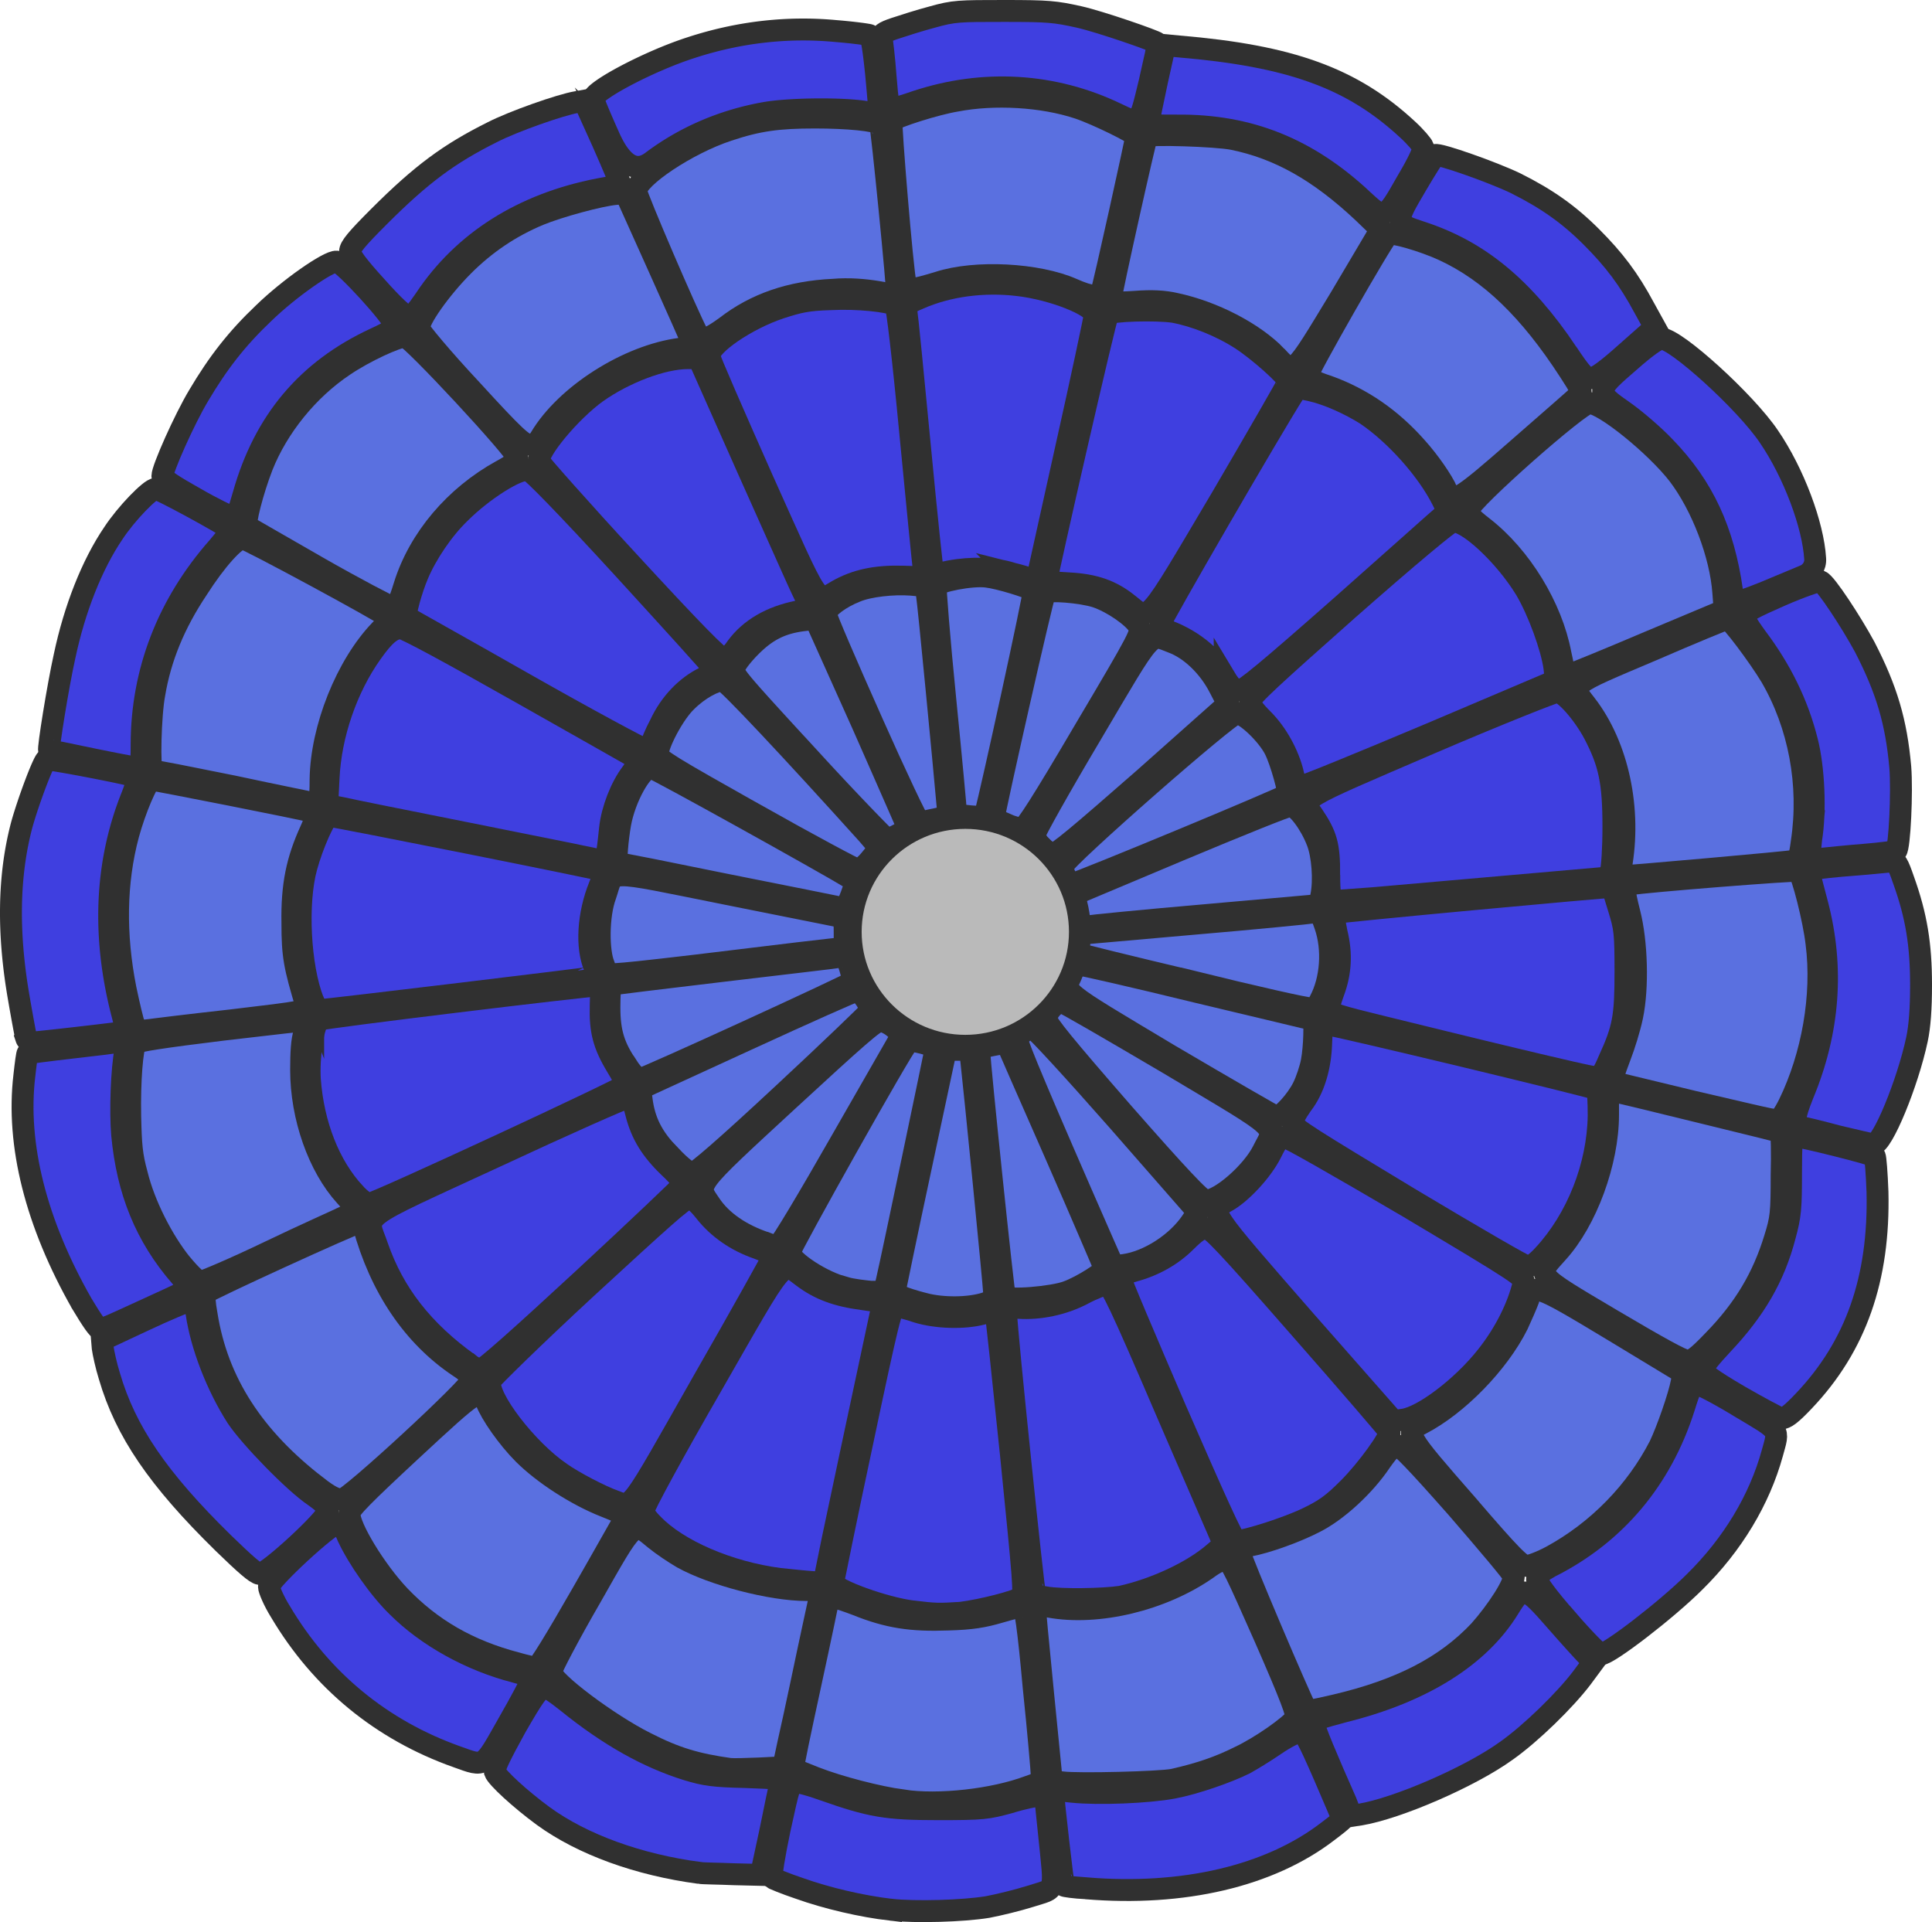 <svg xmlns="http://www.w3.org/2000/svg" id="Layer_2" width="700" height="696.418" data-name="Layer 2" version="1.1"><defs id="defs4"><style id="style2">.cls-2,.cls-3{isolation:isolate;opacity:.997;stroke:#303030;stroke-linecap:round;stroke-miterlimit:15.118;stroke-width:5px}.cls-2{fill:#5a70e0}.cls-3{fill:#3f3fe0}</style></defs><g id="g1" style="fill:#3f3fe0;fill-opacity:1"><path id="path1526" d="M172.967 302.655c-24.284-4.857-46.382-9.228-49.296-9.956l-5.1-.972.486-9.956c.729-15.541 6.557-32.54 15.542-45.167 4.613-6.556 7.527-8.985 10.684-8.985 1.457 0 18.456 9.228 44.196 23.798 23.07 13.113 42.253 23.798 42.253 24.04.243.243-1.214 2.186-2.914 4.615-3.885 5.099-7.042 13.355-7.77 19.912-1.215 11.656-1.458 11.899-2.915 11.899-.243-.244-20.883-4.372-45.167-9.228z" class="cls-3" style="fill:#3f3fe0;fill-opacity:1;stroke:#303030;stroke-width:7.938;stroke-dasharray:none;stroke-opacity:1"/><path id="path1528" d="M189.722 247.532c-23.07-13.113-42.253-23.798-42.496-24.041-.728-.728 1.943-10.199 4.128-15.299 3.157-7.527 9.228-16.512 15.299-22.34 8.256-8.257 20.884-16.27 24.769-15.542 1.214.243 13.356 12.628 34.725 35.94 17.97 19.669 32.783 35.939 32.783 36.425s-1.7 1.7-3.886 2.914c-6.313 3.156-12.142 8.985-15.784 16.755-1.943 3.643-3.4 7.285-3.4 8.014s-.971 1.214-1.942 1.214c-1.215-.243-21.127-10.928-44.196-24.04z" class="cls-3" style="fill:#3f3fe0;fill-opacity:1;stroke:#303030;stroke-width:7.938;stroke-dasharray:none;stroke-opacity:1"/><path id="path1530" d="M227.847 203.579c-17.727-19.184-32.297-35.697-32.54-36.426-.728-3.642 11.414-18.212 20.884-25.011 9.956-7.043 23.798-12.385 33.026-12.385h3.885l17.484 39.34c9.713 21.611 18.698 42.01 20.398 45.41l2.914 6.07-4.857.972c-9.713 1.942-17.24 6.313-22.097 12.87-1.943 2.914-3.643 4.128-4.857 4.128-1.457 0-11.17-9.956-34.24-34.968z" class="cls-3" style="fill:#3f3fe0;fill-opacity:1;stroke:#303030;stroke-width:7.938;stroke-dasharray:none;stroke-opacity:1"/><path id="path1532" d="M276.17 173.467C265.73 149.912 256.988 130 256.988 129.03c0-4.129 13.356-13.356 25.74-17.484 6.8-2.186 9.714-2.914 18.456-3.157 9.47-.486 20.884.728 23.312 2.185.486.486 2.671 18.456 5.342 46.624 2.429 25.255 4.614 47.353 4.857 49.053l.486 2.914-8.257-.243c-9.47-.242-16.755 1.214-23.555 5.1-7.77 4.37-5.585 7.527-27.197-40.554z" class="cls-3" style="fill:#3f3fe0;fill-opacity:1;stroke:#303030;stroke-width:7.938;stroke-dasharray:none;stroke-opacity:1"/><path id="path1534" d="M366.505 207.707c-6.07-1.943-14.57-2.186-22.34-.729-3.157.729-5.829.972-6.071.729-.243-.243-2.429-21.127-4.857-46.624s-4.614-47.353-4.857-48.567c-.243-1.943 0-2.429 4.614-4.371 10.442-4.614 23.312-6.314 35.697-4.857 12.87 1.457 27.925 7.528 27.925 10.928 0 .728-4.613 22.583-10.441 48.566l-10.442 47.11h-2.186c-.728-.485-4.128-1.457-7.042-2.185z" class="cls-3" style="fill:#3f3fe0;fill-opacity:1;stroke:#303030;stroke-width:7.938;stroke-dasharray:none;stroke-opacity:1"/><path id="path1536" d="M408.758 218.877c-6.07-4.856-12.141-7.042-21.612-7.528-4.37-.242-8.013-.485-8.013-.728 0-1.943 21.612-96.405 22.34-96.89 1.215-1.215 17.242-1.7 23.798-.73 7.77 1.458 16.999 5.1 24.526 9.957 6.314 4.128 16.999 13.599 16.999 15.299 0 .485-10.928 19.426-24.284 42.253-27.926 47.11-25.74 44.681-33.754 38.367z" class="cls-3" style="fill:#3f3fe0;fill-opacity:1;stroke:#303030;stroke-width:7.938;stroke-dasharray:none;stroke-opacity:1"/><path id="path1538" d="M443.726 245.346c-4.613-8.013-12.627-14.084-21.855-17.241-.728-.243-1.457-1.214-1.457-2.186 0-1.214 40.068-70.421 48.567-83.777 1.214-1.7 1.457-1.7 5.828-.729 6.557 1.457 14.327 5.1 20.155 8.742 10.442 7.042 22.098 19.913 27.683 31.083l1.943 3.885-1.943 1.943c-1.214.971-17.726 15.784-36.668 32.54-26.711 23.554-35.21 30.596-36.91 30.596-2.186-.485-3.157-1.214-5.342-4.856z" class="cls-3" style="fill:#3f3fe0;fill-opacity:1;stroke:#303030;stroke-width:7.938;stroke-dasharray:none;stroke-opacity:1"/><path id="path1540" d="M468.495 280.314c-1.7-7.042-5.828-14.57-10.927-19.67-3.157-3.156-4.614-5.099-4.614-6.556 0-1.7 7.77-8.742 35.697-33.51 22.34-19.67 36.425-31.327 37.639-31.57 5.1-.728 18.94 12.142 26.469 24.527 4.613 7.77 9.47 21.126 10.442 28.411l.485 4.614-45.167 19.184c-24.769 10.442-46.138 19.184-47.11 19.184-1.7 0-2.185-.486-2.914-4.614z" class="cls-3" style="fill:#3f3fe0;fill-opacity:1;stroke:#303030;stroke-width:7.938;stroke-dasharray:none;stroke-opacity:1"/><path id="path1542" d="M481.608 316.982c0-10.928-.97-14.327-6.07-21.855-4.129-6.071-6.071-4.857 42.496-25.74 24.283-10.442 45.167-18.699 46.138-18.699 2.671 0 9.47 7.771 13.356 15.056 5.585 10.685 7.042 17.484 7.042 33.754 0 8.256-.486 15.056-.971 16.27l-.972 2.185-49.78 4.371c-27.198 2.429-50.024 4.371-50.51 4.371-.243.486-.729-3.642-.729-9.713z" class="cls-3" style="fill:#3f3fe0;fill-opacity:1;stroke:#303030;stroke-width:7.938;stroke-dasharray:none;stroke-opacity:1"/><path id="path1544" d="M549.116 383.761c-15.298-3.642-36.91-8.985-47.838-11.656-16.027-3.885-19.912-5.099-19.912-6.313 0-.729.728-3.4 1.7-6.071 2.67-7.042 3.156-14.084 1.214-21.855-.729-3.643-1.215-6.8-.972-7.042.486-.486 100.29-9.714 100.776-9.471 0 0 1.215 3.642 2.429 7.77 2.185 7.043 2.428 8.743 2.428 22.827 0 16.513-.728 20.641-6.07 32.297-1.943 4.614-3.157 6.314-4.372 6.07-.728.244-14.084-2.913-29.383-6.556z" class="cls-3" style="fill:#3f3fe0;fill-opacity:1;stroke:#303030;stroke-width:7.938;stroke-dasharray:none;stroke-opacity:1"/><path id="path1546" d="M510.02 433.785c-34.968-21.126-41.282-25.012-41.525-26.712-.243-1.457.972-3.642 3.157-6.799 4.371-5.585 6.8-13.599 7.042-22.583.243-6.071.486-6.557 1.943-6.557 2.428 0 97.376 22.826 98.105 23.555.243.243.486 4.614.486 9.47-.243 18.213-7.771 37.397-19.913 50.51-2.671 2.914-4.37 4.128-6.07 4.128-1.215-.243-17.242-9.47-43.225-25.012z" class="cls-3" style="fill:#3f3fe0;fill-opacity:1;stroke:#303030;stroke-width:7.938;stroke-dasharray:none;stroke-opacity:1"/><path id="path1548" d="M472.866 478.467c-34.968-40.068-34.725-39.582-28.897-42.982 5.585-2.914 13.356-11.413 16.513-17.727 2.428-4.857 3.157-5.828 4.856-5.828 1.215 0 19.427 10.442 44.682 25.255 41.524 24.769 42.496 25.497 42.01 27.683-1.943 8.499-6.8 18.212-13.356 26.469-8.985 11.413-23.555 22.34-30.597 23.069l-3.157.486z" class="cls-3" style="fill:#3f3fe0;fill-opacity:1;stroke:#303030;stroke-width:7.938;stroke-dasharray:none;stroke-opacity:1"/><path id="path1550" d="M426 510.763c-11.17-25.983-20.398-47.595-20.156-48.08.243-.486 2.429-1.458 4.857-2.186 7.285-1.943 13.842-5.585 18.941-10.685 3.642-3.642 5.585-4.857 7.285-4.857 1.943 0 7.042 5.343 34.24 36.425 17.727 20.156 32.054 36.911 32.297 37.397.485 1.7-8.014 13.599-14.813 20.398-5.828 5.828-8.5 7.77-15.056 10.928-7.042 3.4-22.098 8.256-25.74 8.256-.972-.243-7.771-15.299-21.855-47.596z" class="cls-3" style="fill:#3f3fe0;fill-opacity:1;stroke:#303030;stroke-width:7.938;stroke-dasharray:none;stroke-opacity:1"/><path id="path1552" d="M378.89 578.757c-1.7-.243-3.4-.971-3.886-1.214-.485-.486-10.442-95.92-10.442-101.505v-2.67l4.614.485c7.285.485 16.027-1.214 23.312-5.1 3.643-1.942 7.528-3.4 8.5-3.4 1.456 0 4.613 6.314 22.097 47.11l20.398 47.11-3.4 2.914c-8.013 7.042-21.855 13.356-33.996 16.027-6.557.972-21.37 1.214-27.198.243z" class="cls-3" style="fill:#3f3fe0;fill-opacity:1;stroke:#303030;stroke-width:7.938;stroke-dasharray:none;stroke-opacity:1"/><path id="path1554" d="M330.809 583.857c-10.2-1.215-28.898-8.014-28.898-10.442 0-.486 4.614-23.312 10.442-50.51 9.47-44.924 10.685-49.538 12.142-49.538.971 0 4.37.728 7.77 1.943 7.043 2.185 16.999 2.428 23.556.728 2.428-.728 4.856-.971 4.856-.728.243.242 2.671 23.312 5.585 51.48 4.614 45.896 5.1 50.996 3.886 51.967-2.186 1.457-14.327 4.614-22.098 5.585-8.013.486-8.985.486-17.241-.486z" class="cls-3" style="fill:#3f3fe0;fill-opacity:1;stroke:#303030;stroke-width:7.938;stroke-dasharray:none;stroke-opacity:1"/><path id="path1556" d="M285.884 572.443c-18.455-1.7-37.396-9.227-47.595-18.455-3.643-3.4-5.1-5.342-5.1-6.8 0-1.214 10.928-21.369 24.526-44.924 27.684-48.324 25.255-45.41 33.269-39.582 5.828 4.372 12.142 6.8 21.612 8.014 7.042.971 7.528 1.214 7.042 2.671-.728 3.157-21.126 99.076-21.126 99.562-.243.728-2.186.486-12.628-.486z" class="cls-3" style="fill:#3f3fe0;fill-opacity:1;stroke:#303030;stroke-width:7.938;stroke-dasharray:none;stroke-opacity:1"/><path id="path1558" d="M222.505 543.789c-4.857-1.7-15.056-7.042-19.427-10.199-12.142-8.256-26.712-27.197-25.498-33.268.243-.729 15.785-16.027 34.968-33.754 27.198-25.012 35.211-32.297 36.911-32.297s3.157 1.214 6.071 4.857c4.614 5.828 11.17 10.441 18.941 13.113 3.157 1.214 5.828 2.428 5.828 2.67 0 .243-11.413 20.884-25.498 45.41-27.683 48.81-25.497 45.896-32.296 43.468z" class="cls-3" style="fill:#3f3fe0;fill-opacity:1;stroke:#303030;stroke-width:7.938;stroke-dasharray:none;stroke-opacity:1"/><path id="path1560" d="M170.052 494.25c-16.998-12.141-27.44-25.74-33.268-42.495-4.128-12.385-8.985-8.742 42.982-32.783 25.012-11.656 46.381-21.126 47.353-21.126 1.7 0 2.185.728 3.4 5.585 1.942 7.528 5.342 13.113 11.898 19.427 3.157 2.914 5.342 5.585 5.1 6.313-.243.486-16.27 15.784-35.94 33.997-22.583 20.884-36.182 33.025-37.396 33.025-.729 0-2.671-.728-4.128-1.942z" class="cls-3" style="fill:#3f3fe0;fill-opacity:1;stroke:#303030;stroke-width:7.938;stroke-dasharray:none;stroke-opacity:1"/><path id="path1562" d="M128.528 432.328c-9.228-9.956-15.056-24.769-16.27-41.282-.486-8.256 1.214-19.912 3.4-21.612.971-.728 97.133-12.384 101.019-12.384.971 0 1.214 1.214.971 7.285-.243 8.985.971 14.084 5.828 22.098 1.943 3.156 3.4 6.07 3.4 6.556 0 .972-91.063 43.224-93.248 43.224-.729 0-3.157-1.7-5.1-3.885z" class="cls-3" style="fill:#3f3fe0;fill-opacity:1;stroke:#303030;stroke-width:7.938;stroke-dasharray:none;stroke-opacity:1"/><path id="path1564" d="M113.472 362.635c-4.856-12.385-6.07-35.454-2.428-48.567 2.185-8.013 6.8-18.455 8.256-18.455 1.7 0 99.32 19.426 99.562 19.912.243.243-.486 2.671-1.7 5.585-4.128 10.2-4.856 22.098-1.7 29.383.729 1.7.972 3.157.972 3.4-.243.242-98.834 12.142-101.02 12.142-.242-.243-1.214-1.7-1.942-3.4z" class="cls-3" style="fill:#3f3fe0;fill-opacity:1;stroke:#303030;stroke-width:7.938;stroke-dasharray:none;stroke-opacity:1"/></g><g id="g4" style="fill:#3f3fe0;fill-opacity:1"><path id="path1566" d="M9.54 376.233c-.244-.728-1.458-7.285-2.672-14.327-4.128-23.555-3.885-44.438.971-62.894 2.186-8.013 7.771-23.069 8.985-23.798.729-.485 32.054 5.586 32.783 6.314.485.243-.486 3.643-1.943 7.285-9.47 23.798-10.685 50.267-3.4 78.436a78 78 0 0 1 1.457 6.556c-.485.243-32.054 3.885-33.754 3.885-1.214 0-2.185-.728-2.428-1.457z" class="cls-3" style="stroke:#303030;stroke-width:7.938;stroke-dasharray:none;stroke-opacity:1;fill:#3f3fe0;fill-opacity:1"/><path id="path1568" d="M33.094 274.972c-8.256-1.7-15.056-3.157-15.298-3.157-.486-.243 3.156-23.07 5.585-33.997 3.642-17.241 9.956-33.268 17.727-44.681 4.613-7.043 13.355-16.027 15.298-16.027 1.457 0 25.012 12.87 26.955 14.57.485.485-1.457 3.157-4.371 6.556-18.213 20.641-27.683 45.167-27.683 71.636 0 7.528-.243 8.257-1.457 8.257-.972 0-8.5-1.457-16.756-3.157z" class="cls-3" style="stroke:#303030;stroke-width:7.938;stroke-dasharray:none;stroke-opacity:1;fill:#3f3fe0;fill-opacity:1"/><path id="path1570" d="M70.733 180.51c-7.77-4.372-11.898-7.043-11.898-8.014 0-2.671 8.013-20.641 13.113-29.14 7.042-11.9 13.841-20.641 23.554-29.869 9.228-8.985 23.555-18.94 26.47-18.698 2.428.243 20.883 20.398 20.883 22.826 0 1.457-1.214 2.429-7.042 5.1-24.526 11.413-40.068 29.868-47.595 56.58-1.943 6.8-2.429 8.013-4.129 8.013-.97-.242-7.042-3.156-13.355-6.799z" class="cls-3" style="stroke:#303030;stroke-width:7.938;stroke-dasharray:none;stroke-opacity:1;fill:#3f3fe0;fill-opacity:1"/><path id="path1572" d="M136.298 103.774c-7.042-7.771-9.47-11.17-9.47-12.628 0-1.7 2.428-4.614 10.442-12.627 15.541-15.542 25.498-22.826 41.039-30.597 7.528-3.885 24.769-9.956 30.597-10.928l2.671-.485 6.8 15.055c3.642 8.257 6.556 15.056 6.313 15.299s-3.642.971-7.77 1.7c-27.44 5.342-49.053 18.94-62.895 39.825-3.156 4.614-4.613 6.313-6.07 6.313-1.7-.485-5.1-3.642-11.657-10.927z" class="cls-3" style="stroke:#303030;stroke-width:7.938;stroke-dasharray:none;stroke-opacity:1;fill:#3f3fe0;fill-opacity:1"/><path id="path1574" d="M220.805 49.865c-3.157-7.042-5.828-13.356-5.828-14.085 0-2.914 20.155-13.598 35.21-18.455 17-5.585 34.726-7.77 52.696-6.07 6.07.485 11.413 1.213 12.141 1.456.729.243 1.457 4.857 2.429 14.327a947 947 0 0 1 1.214 14.085c-.243.242-2.914-.243-6.07-.729-8.986-1.214-26.713-.971-35.212.486-15.298 2.671-29.383 8.742-41.282 17.727q-8.499 6.314-15.298-8.742z" class="cls-3" style="stroke:#303030;stroke-width:7.938;stroke-dasharray:none;stroke-opacity:1;fill:#3f3fe0;fill-opacity:1"/><path id="path1576" d="M404.387 41.123c-22.826-10.928-48.08-12.385-72.364-4.371-4.129 1.457-8.257 2.67-8.985 2.67-.972 0-1.457-2.428-2.186-11.898-.485-6.557-1.214-12.627-1.457-13.599-.243-1.457.486-2.185 4.857-3.642 2.914-.972 8.985-2.914 13.599-4.128 7.77-2.186 9.713-2.186 25.983-2.186 16.027 0 18.455.243 27.197 2.186 7.528 1.7 27.198 8.499 28.412 9.47.243.243-1.214 6.557-2.914 14.084-3.885 16.027-3.4 15.542-12.142 11.414z" class="cls-3" style="stroke:#303030;stroke-width:7.938;stroke-dasharray:none;stroke-opacity:1;fill:#3f3fe0;fill-opacity:1"/><path id="path1578" d="M493.993 72.691c-20.155-18.94-41.525-27.44-67.508-27.197-9.47 0-10.199 0-10.199-1.457 0-.972 1.457-7.528 2.914-14.57l2.914-13.113 5.1.485c40.31 3.4 62.651 11.414 82.806 30.112 2.914 2.671 5.343 5.585 5.585 6.313.243 1.215-1.457 5.1-6.07 12.87-7.528 13.356-8.014 13.6-15.542 6.557z" class="cls-3" style="stroke:#303030;stroke-width:7.938;stroke-dasharray:none;stroke-opacity:1;fill:#3f3fe0;fill-opacity:1"/><path id="path1580" d="M567.814 127.814c-16.026-23.797-32.054-36.91-52.937-43.71-9.714-3.156-9.714-3.4-1.7-16.998 3.4-5.828 6.556-10.685 6.8-10.928 1.213-.728 21.126 6.314 29.14 10.2 11.17 5.585 19.183 11.17 27.44 19.426 8.256 8.256 13.598 15.299 19.183 25.74l3.886 7.043-10.442 9.227c-7.285 6.557-11.17 9.228-12.628 9.228-1.942.243-3.4-1.214-8.742-9.228z" class="cls-3" style="stroke:#303030;stroke-width:7.938;stroke-dasharray:none;stroke-opacity:1;fill:#3f3fe0;fill-opacity:1"/><path id="path1582" d="M627.552 214.02c-3.157-21.855-10.442-37.639-24.284-51.966-3.885-4.128-10.684-9.956-14.813-12.87-10.442-7.285-10.442-7.528 1.943-18.213 6.314-5.585 10.199-8.256 11.656-8.256 5.1 0 30.354 22.826 38.853 35.454 8.985 13.113 16.027 32.054 16.756 44.196v0c.243 2.67-1.457 5.342-4.128 6.313l-8.742 3.643c-7.286 3.156-13.842 5.585-14.813 5.585-1.457.243-1.943-.729-2.429-3.885z" class="cls-3" style="stroke:#303030;stroke-width:7.938;stroke-dasharray:none;stroke-opacity:1;fill:#3f3fe0;fill-opacity:1"/><path id="path1584" d="M656.206 304.112c1.7-10.2.971-25.983-1.457-35.454-3.4-13.599-9.47-25.983-18.455-37.882-2.671-3.642-4.614-6.8-4.371-7.77.243-1.215 3.4-2.915 13.356-7.286 7.285-3.157 13.598-5.342 14.327-5.1 1.942.73 11.17 14.814 16.027 23.798 8.013 15.542 11.413 27.198 12.87 43.468.728 8.985-.243 29.14-1.457 30.354-.243.243-5.585.972-11.656 1.457s-13.113 1.214-15.541 1.457l-4.371.486.728-7.528z" class="cls-3" style="stroke:#303030;stroke-width:7.938;stroke-dasharray:none;stroke-opacity:1;fill:#3f3fe0;fill-opacity:1"/><path id="path1586" d="M665.92 411.687c-6.314-1.7-12.385-3.157-13.6-3.4-2.67-.728-2.428-3.4.972-11.898 9.47-22.827 11.17-45.896 5.1-68.965-3.4-12.87-3.4-12.142-.972-12.628 1.214-.242 7.528-.971 14.085-1.457 6.556-.485 12.87-1.214 13.841-1.214 1.7-.243 2.186.486 4.371 6.8 4.614 12.87 6.314 23.312 6.314 37.882 0 8.741-.486 15.055-1.457 19.669-3.4 16.027-12.627 38.368-15.784 38.125-.729 0-6.557-1.457-12.87-2.914z" class="cls-3" style="stroke:#303030;stroke-width:7.938;stroke-dasharray:none;stroke-opacity:1;fill:#3f3fe0;fill-opacity:1"/><path id="path1588" d="M629.98 505.664c-9.956-5.828-13.113-8.256-13.113-9.47 0-.972 3.157-4.857 7.285-9.228 11.656-12.385 18.698-24.284 22.583-39.34 1.943-7.042 2.186-9.956 2.186-22.097 0-11.9.243-13.842 1.457-13.842 2.185 0 28.412 6.557 28.897 7.285.243.243.729 6.07.972 12.87.728 31.326-7.771 55.852-26.712 75.764-4.614 4.857-6.557 6.314-8.257 6.314-1.214-.485-7.77-3.885-15.298-8.256z" class="cls-3" style="stroke:#303030;stroke-width:7.938;stroke-dasharray:none;stroke-opacity:1;fill:#3f3fe0;fill-opacity:1"/><path id="path1590" d="M567.814 586.77c-7.285-8.256-10.927-13.355-10.927-14.57 0-1.456.971-2.428 4.857-4.613 23.555-11.9 40.067-31.569 48.324-57.31 2.428-7.77 2.914-8.741 4.856-8.741.972 0 8.014 3.642 15.542 8.256 15.055 8.985 14.084 7.771 11.656 16.756-4.614 16.755-14.328 33.025-28.17 46.624-9.955 9.956-31.082 26.226-33.996 26.226-.728-.243-6.314-5.828-12.142-12.628z" class="cls-3" style="stroke:#303030;stroke-width:7.938;stroke-dasharray:none;stroke-opacity:1;fill:#3f3fe0;fill-opacity:1"/><path id="path1592" d="M487.68 652.821c-6.8-15.298-11.657-26.954-11.657-28.411 0-1.215 1.943-1.943 11.17-4.371 28.17-7.043 48.81-19.913 59.495-37.397 5.1-8.256 5.828-8.256 17.241 4.857 5.1 5.828 10.2 11.413 11.413 12.627l1.943 2.186-4.128 5.585c-6.071 8.013-18.456 20.155-27.44 26.469-13.114 9.47-39.582 20.884-52.938 23.069l-3.157.486-1.943-5.1z" class="cls-3" style="stroke:#303030;stroke-width:7.938;stroke-dasharray:none;stroke-opacity:1;fill:#3f3fe0;fill-opacity:1"/><path id="path1594" d="M393.46 684.147c-4.129-.243-7.771-.728-8.014-.972-.243-.242-3.885-31.568-3.885-34.239 0-.243 3.157-.243 7.042.243 9.228.971 27.44.243 36.425-1.457 7.77-1.457 19.67-5.585 25.983-8.742 2.186-1.214 7.042-4.128 10.928-6.8 3.885-2.67 7.77-4.613 8.985-4.613 1.7 0 2.67 1.7 8.742 15.541 3.642 8.5 6.8 15.784 6.8 16.027s-2.43 2.186-5.343 4.371c-21.127 16.27-52.452 23.555-87.663 20.641z" class="cls-3" style="stroke:#303030;stroke-width:7.938;stroke-dasharray:none;stroke-opacity:1;fill:#3f3fe0;fill-opacity:1"/><path id="path1596" d="M322.795 691.918c-10.442-1.215-23.07-4.129-33.268-7.771-5.1-1.7-9.714-3.643-9.957-3.885-.242-.486.972-8.257 2.914-17.484 3.4-15.542 3.643-16.756 5.586-16.999.971-.243 5.585.972 10.199 2.671 17.24 6.071 22.826 7.042 41.767 7.042 16.27 0 17.727-.242 25.74-2.428 4.614-1.457 9.471-2.428 10.685-2.428h2.186l1.457 14.084c2.185 21.855 2.914 19.184-6.8 22.34-4.613 1.458-11.655 3.158-15.54 3.886-8.986 1.457-25.984 1.943-34.969.971z" class="cls-3" style="stroke:#303030;stroke-width:7.938;stroke-dasharray:none;stroke-opacity:1;fill:#3f3fe0;fill-opacity:1"/><path id="path1598" d="M253.345 678.562c-21.856-2.914-42.254-10.2-56.58-20.641-8.257-6.071-16.756-13.842-17.485-16.027-.243-1.457 1.943-5.828 7.528-16.027 6.557-11.413 8.5-14.084 10.199-14.327 1.457-.243 3.885 1.457 8.5 5.099 15.298 12.385 29.382 20.155 43.466 24.526 6.314 1.943 9.714 2.429 20.884 2.671 12.87.486 13.113.486 12.87 2.186-.243.971-1.942 8.985-3.642 17.484l-3.4 15.784-9.956-.243c-5.342-.243-10.928-.243-12.385-.485z" class="cls-3" style="stroke:#303030;stroke-width:7.938;stroke-dasharray:none;stroke-opacity:1;fill:#3f3fe0;fill-opacity:1"/><path id="path1600" d="M165.681 636.552c-27.44-9.714-49.295-27.684-64.108-52.695-2.428-3.886-4.128-8.014-4.128-8.985 0-2.429 22.098-22.827 24.77-22.827 1.213 0 2.428 1.214 3.884 4.857 3.643 7.77 11.414 18.94 17.97 25.255 10.685 10.684 26.47 19.426 42.496 23.555 4.614 1.214 6.314 1.942 6.071 2.914-.243.728-3.885 7.77-8.499 15.784-9.228 16.27-8.256 15.784-18.455 12.142z" class="cls-3" style="stroke:#303030;stroke-width:7.938;stroke-dasharray:none;stroke-opacity:1;fill:#3f3fe0;fill-opacity:1"/><path id="path1602" d="M80.932 559.088c-23.797-23.313-35.453-40.554-41.281-60.466-1.215-3.885-2.186-8.5-2.429-10.2l-.243-2.913 15.056-7.042c8.256-3.886 15.784-7.043 16.756-7.043 1.7 0 1.942.486 2.428 4.371 1.7 11.656 7.285 26.226 14.57 37.64 4.857 7.285 20.884 23.797 28.169 28.654 3.4 2.428 4.856 3.885 4.856 5.342 0 2.671-21.855 22.827-24.769 22.827-1.457-.243-4.856-3.157-13.113-11.17z" class="cls-3" style="stroke:#303030;stroke-width:7.938;stroke-dasharray:none;stroke-opacity:1;fill:#3f3fe0;fill-opacity:1"/><path id="path1604" d="M29.694 472.396C12.94 443.013 5.897 414.6 8.811 389.832c.485-4.371.97-8.256 1.214-8.256 0 0 7.042-.972 15.541-1.943s16.513-1.943 17.97-2.185q2.428-.486 1.942 2.67c-1.456 7.529-1.942 22.584-1.214 31.083 1.943 20.398 8.5 36.668 21.127 51.238l3.885 4.614-4.614 1.943c-2.428 1.214-9.47 4.37-15.784 7.285s-11.656 5.342-12.627 5.342c-.729 0-2.914-3.156-6.557-9.227z" class="cls-3" style="stroke:#303030;stroke-width:7.938;stroke-dasharray:none;stroke-opacity:1;fill:#3f3fe0;fill-opacity:1"/></g><g id="g3" style="fill:#5a70e0;fill-opacity:1"><path id="path1606" d="M65.634 457.826c-6.8-8.5-13.356-21.37-16.027-32.297-1.943-7.042-2.186-10.685-2.429-21.127-.242-12.87.729-24.526 1.943-26.469.486-.728 9.713-2.185 31.569-4.856 16.998-1.943 30.84-3.643 30.84-3.4 0 0-.486 2.185-1.215 4.37-.971 2.672-1.214 7.529-1.214 13.6 0 16.998 6.314 34.968 16.027 45.652l4.857 5.343-4.614 1.942c-2.428 1.215-15.056 6.8-27.683 12.87-12.628 6.071-24.04 10.928-25.012 10.928-.971 0-3.157-1.942-7.042-6.556v0z" class="cls-2" style="stroke:#303030;stroke-width:7.938;stroke-dasharray:none;stroke-opacity:1;fill:#5a70e0;fill-opacity:1"/><path id="path1608" d="M48.635 371.377c-.485-1.214-1.942-7.285-3.156-13.113-3.886-19.67-3.643-38.61.97-55.852 2.43-8.985 7.043-19.912 8.5-19.912.971 0 54.152 10.441 58.523 11.656q1.942.485-.971 6.799c-4.857 10.685-6.8 19.67-6.557 33.51 0 11.9.729 15.542 5.1 30.112.485 1.7-.486 1.943-27.198 5.1-15.298 1.7-29.14 3.4-30.84 3.642-3.4.243-3.642.243-4.37-1.942z" class="cls-2" style="stroke:#303030;stroke-width:7.938;stroke-dasharray:none;stroke-opacity:1;fill:#5a70e0;fill-opacity:1"/><path id="path1610" d="M84.575 284.928c-15.784-3.157-29.14-5.828-29.383-5.828-1.214 0-.729-20.156.729-27.683 2.185-13.113 7.285-25.498 15.54-37.882 6.8-10.685 13.842-18.456 16.514-18.456 1.457 0 50.51 26.469 53.423 28.897.243.243-1.457 2.186-3.642 4.371-12.142 12.628-21.37 35.454-21.613 54.152 0 7.285-.485 8.742-1.457 8.742-.728-.242-14.327-2.914-30.11-6.313z" class="cls-2" style="stroke:#303030;stroke-width:7.938;stroke-dasharray:none;stroke-opacity:1;fill:#5a70e0;fill-opacity:1"/><path id="path1612" d="M115.172 205.521c-13.599-7.77-25.255-14.57-25.74-14.812-.972-.972 2.185-13.113 5.585-21.856 5.585-14.084 16.513-27.683 29.626-36.425 7.527-5.1 19.183-10.442 22.097-10.442 2.186 0 40.797 41.525 40.797 43.953 0 .972-2.186 2.671-5.828 4.614-16.756 9.228-29.869 24.526-35.211 41.768-2.186 7.042-2.672 7.527-4.614 7.527-.971-.242-13.113-6.556-26.712-14.327z" class="cls-2" style="stroke:#303030;stroke-width:7.938;stroke-dasharray:none;stroke-opacity:1;fill:#5a70e0;fill-opacity:1"/><path id="path1614" d="M170.781 141.17c-10.685-11.413-18.698-21.126-18.941-22.097-.486-2.915 7.77-14.57 16.027-22.827 8.013-8.013 16.998-14.084 27.44-18.455 7.042-2.914 22.098-7.042 27.926-7.528l3.4-.243 11.899 26.469c6.556 14.57 12.141 27.197 12.384 27.926.486 1.214-.486 1.457-4.371 1.942-18.941 2.429-41.525 16.756-50.752 32.297-.972 1.7-2.186 2.429-3.886 2.429-2.185.242-5.585-2.914-21.126-19.913z" class="cls-2" style="stroke:#303030;stroke-width:7.938;stroke-dasharray:none;stroke-opacity:1;fill:#5a70e0;fill-opacity:1"/><path id="path1616" d="M252.859 121.258c-3.886-7.285-22.341-50.267-22.341-51.967 0-4.856 18.455-17.24 33.268-22.097C274.714 43.55 282 42.58 295.355 42.58c11.413 0 22.098.971 23.555 2.428.485.486 6.556 61.437 6.07 61.68-.242.243-3.4-.243-7.284-.972-4.614-.728-9.957-1.214-15.785-.728-15.541.728-28.168 5.1-38.853 13.356-6.314 4.614-8.742 5.342-10.199 2.914z" class="cls-2" style="stroke:#303030;stroke-width:7.938;stroke-dasharray:none;stroke-opacity:1;fill:#5a70e0;fill-opacity:1"/><path id="path1618" d="M388.603 104.745c-12.628-5.585-35.211-6.799-48.567-2.428-9.713 2.914-11.413 3.157-11.899.728-1.214-5.342-5.585-58.523-5.1-59.251 1.458-1.457 16.028-6.071 23.313-7.285 13.841-2.672 31.325-1.7 44.438 2.67 6.557 2.186 20.884 9.228 20.884 10.2s-11.656 53.909-12.627 56.58c-.486 1.943-3.885 1.7-10.442-1.214z" class="cls-2" style="stroke:#303030;stroke-width:7.938;stroke-dasharray:none;stroke-opacity:1;fill:#5a70e0;fill-opacity:1"/><path id="path1620" d="M462.425 129.029c-8.257-8.5-22.827-16.027-36.426-18.941-4.128-.972-8.742-1.215-14.812-.729-8.014.486-8.742.243-8.742-.971 0-1.943 12.627-58.523 13.113-59.009.97-.971 24.769-.243 31.082.972 16.756 3.4 31.326 11.655 47.11 26.468l6.557 6.314-14.813 25.012c-17.242 28.411-16.513 27.926-23.07 20.884z" class="cls-2" style="stroke:#303030;stroke-width:7.938;stroke-dasharray:none;stroke-opacity:1;fill:#5a70e0;fill-opacity:1"/><path id="path1622" d="M524.347 178.081c-1.7-3.885-6.556-10.928-11.17-16.027-9.228-10.442-19.912-17.727-32.054-22.098-5.343-1.7-7.042-2.914-7.285-4.128s26.469-48.081 29.14-50.995c.971-.972 12.87 2.428 20.155 5.828 16.755 7.77 31.083 21.612 45.41 43.71 4.128 6.314 4.857 7.77 3.642 8.742-.728.728-10.442 9.228-21.855 19.184-21.855 19.184-24.04 20.398-25.983 15.784z" class="cls-2" style="stroke:#303030;stroke-width:7.938;stroke-dasharray:none;stroke-opacity:1;fill:#5a70e0;fill-opacity:1"/><path id="path1624" d="M566.843 243.646c-.243-.728-.728-3.642-1.457-6.8-3.157-16.755-14.327-35.21-28.169-45.895-4.37-3.4-5.342-4.614-5.1-6.313.244-3.157 40.311-38.611 43.711-38.611 5.1 0 24.04 15.298 32.297 25.983 8.499 11.17 15.298 28.897 16.27 42.739l.485 6.314-27.197 11.413c-14.813 6.313-27.926 11.656-28.897 11.899s-1.943 0-1.943-.729z" class="cls-2" style="stroke:#303030;stroke-width:7.938;stroke-dasharray:none;stroke-opacity:1;fill:#5a70e0;fill-opacity:1"/><path id="path1626" d="M587.241 314.554c3.886-21.127-.971-44.196-12.627-59.252-5.828-7.528-6.557-6.8 23.797-19.67 14.57-6.313 26.955-11.413 27.44-11.413 1.215 0 11.414 13.6 15.785 20.884 10.199 17.484 14.327 39.096 11.17 59.98-.728 5.585-1.214 6.557-2.671 6.8-1.943.485-59.98 5.585-62.165 5.585-.972.242-1.214-.486-.729-2.914z" class="cls-2" style="stroke:#303030;stroke-width:7.938;stroke-dasharray:none;stroke-opacity:1;fill:#5a70e0;fill-opacity:1"/><path id="path1628" d="m613.224 399.06-29.14-7.042.486-2.186c.243-1.214 1.457-4.614 2.671-7.77 1.214-3.157 3.157-9.228 4.128-13.842 2.186-10.442 1.7-26.955-.97-37.397-2.186-8.741-2.186-9.713.242-10.442 5.1-.971 60.466-5.342 60.951-4.856 1.457 1.457 5.586 17.727 6.557 26.226 2.428 18.94-1.457 40.796-9.956 58.28q-2.914 5.828-4.371 5.828c-.972.243-14.813-3.157-30.598-6.8z" class="cls-2" style="stroke:#303030;stroke-width:7.938;stroke-dasharray:none;stroke-opacity:1;fill:#5a70e0;fill-opacity:1"/><path id="path1630" d="M584.084 478.224c-28.654-16.999-27.44-15.784-19.912-24.284 10.685-11.656 18.455-33.025 18.455-50.023v-8.985l2.429.485c1.214.243 15.298 3.643 31.082 7.528s28.898 7.042 29.14 7.285.486 7.285.243 15.542c0 13.841-.243 15.784-2.428 22.826-4.371 14.328-11.17 25.74-22.34 37.154-5.586 5.828-7.529 7.285-9.471 7.285-1.943-.243-9.956-4.614-27.198-14.813z" class="cls-2" style="stroke:#303030;stroke-width:7.938;stroke-dasharray:none;stroke-opacity:1;fill:#5a70e0;fill-opacity:1"/><path id="path1632" d="M531.39 545.003c-22.098-25.255-22.584-25.983-16.513-29.14 13.113-6.8 27.926-21.855 34.968-35.94 1.457-3.156 3.157-7.041 3.885-8.984 1.7-6.071 2.671-5.828 30.84 11.17l25.255 15.299-.486 3.157c-.971 5.342-5.342 17.726-8.013 23.312-8.5 16.512-22.341 30.84-39.34 40.067-3.642 1.943-7.527 3.4-8.742 3.4-1.942.243-5.585-3.4-21.855-22.34z" class="cls-2" style="stroke:#303030;stroke-width:7.938;stroke-dasharray:none;stroke-opacity:1;fill:#5a70e0;fill-opacity:1"/><path id="path1634" d="M473.11 619.067c-1.943-3.4-23.798-54.637-23.798-56.337s.485-2.186 3.156-2.671c6.557-1.214 17.242-5.1 23.798-8.5 8.256-4.128 18.213-13.355 24.04-22.097 2.915-4.128 4.614-5.828 5.829-5.828s7.285 6.313 21.855 22.826c10.927 12.628 20.155 23.555 20.398 24.526.728 2.429-6.071 12.87-12.385 19.913-12.141 12.87-28.411 21.369-52.21 26.954-9.47 2.185-9.955 2.185-10.684 1.214z" class="cls-2" style="stroke:#303030;stroke-width:7.938;stroke-dasharray:none;stroke-opacity:1;fill:#5a70e0;fill-opacity:1"/><path id="path1636" d="m384.96 645.78-3.885-.486-3.157-31.812c-1.7-17.484-3.157-31.81-2.914-32.054.243-.242 2.429.243 5.343.729 17.484 3.156 40.795-2.429 57.066-13.842 2.914-2.185 5.585-3.4 6.799-3.157 1.7.243 3.642 4.614 14.084 28.169 9.47 21.612 11.899 28.169 11.17 29.14-1.7 2.671-12.627 10.442-20.398 14.084-7.285 3.643-14.327 6.071-24.04 8.257-4.857.971-34.24 1.7-40.068.971z" class="cls-2" style="stroke:#303030;stroke-width:7.938;stroke-dasharray:none;stroke-opacity:1;fill:#5a70e0;fill-opacity:1"/><path id="path1638" d="M327.166 652.336c-8.985-1.214-23.07-4.857-31.811-8.257-4.371-1.7-7.77-3.156-8.014-3.156-.243-.243 2.671-14.085 6.314-30.84 3.642-16.756 6.556-30.84 6.556-31.083 0-.971 3.157-.243 10.2 2.428 11.413 4.614 19.912 5.829 33.025 5.343 8.742-.243 12.87-.972 18.698-2.671 4.128-1.215 8.014-2.186 8.5-2.186.728 0 1.942 7.77 3.885 29.383 1.7 16.27 2.914 30.597 2.914 31.811 0 2.186-.243 2.671-4.614 4.128-12.87 4.857-32.783 7.043-45.653 5.1v0z" class="cls-2" style="stroke:#303030;stroke-width:7.938;stroke-dasharray:none;stroke-opacity:1;fill:#5a70e0;fill-opacity:1"/><path id="path1640" d="M264.515 640.923c-12.142-1.7-19.67-3.886-30.597-9.471-13.599-6.8-34.24-22.34-34.24-25.74 0-.972 6.314-13.113 14.327-26.955 16.27-28.654 15.299-27.683 23.312-21.126 2.671 2.185 7.042 5.099 9.957 6.799 10.927 6.07 32.054 11.656 44.924 11.656h5.342l-.485 2.428c-.243 1.214-3.4 15.542-6.8 31.811-3.4 16.27-6.556 29.626-6.556 29.869-.486.243-16.27.971-19.184.729z" class="cls-2" style="stroke:#303030;stroke-width:7.938;stroke-dasharray:none;stroke-opacity:1;fill:#5a70e0;fill-opacity:1"/><path id="path1644" d="M187.05 602.555c-17.483-4.614-30.839-12.385-42.252-24.284-8.742-9.227-18.213-24.769-18.213-29.868 0-1.7 5.1-6.8 22.341-22.827 24.04-22.34 25.255-23.069 27.197-17.97 1.7 4.615 7.771 13.357 13.6 19.185 7.041 7.042 18.94 14.812 29.382 18.94 4.371 1.7 8.014 3.4 7.77 3.643-.242.243-7.284 12.87-15.783 27.683-9.714 16.999-16.027 27.198-16.756 27.198-.486 0-3.885-.729-7.285-1.7v0z" class="cls-2" style="stroke:#303030;stroke-width:7.938;stroke-dasharray:none;stroke-opacity:1;fill:#5a70e0;fill-opacity:1"/><path id="path1646" d="M114.93 538.69c-23.07-17.727-36.183-37.883-40.068-62.409-.729-3.885-.972-7.285-.486-7.77.971-1.215 54.152-25.498 55.609-25.498.728 0 1.457.485 1.7.971 6.07 22.34 17.97 40.068 34.725 51.238 2.671 1.7 4.614 3.643 4.614 4.614 0 2.428-44.196 43.224-47.11 43.467-2.186 0-4.614-1.214-8.985-4.614z" class="cls-2" style="stroke:#303030;stroke-width:7.938;stroke-dasharray:none;stroke-opacity:1;fill:#5a70e0;fill-opacity:1"/></g><g id="g2" style="fill:#5a70e0;fill-opacity:1"><path id="path1648" d="M277.385 450.298c-8.742-2.914-16.027-7.77-20.155-14.084-4.857-7.286-6.314-5.586 28.411-37.64 24.527-22.583 31.569-28.897 33.269-28.654 1.214 0 3.4.971 5.1 2.428l2.913 2.429-21.855 38.125C293.17 433.785 282.728 451.27 282 451.27c-.729.242-2.914-.243-4.614-.972z" class="cls-2" style="stroke:#303030;stroke-width:7.938;stroke-dasharray:none;stroke-opacity:1;fill:#5a70e0;fill-opacity:1"/><path id="path1650" d="M242.903 418.73c-6.557-6.557-9.47-12.628-10.442-20.399l-.486-3.885 38.61-17.727c21.127-9.713 39.097-17.727 39.826-17.727 1.457 0 5.342 5.586 4.856 7.286-.243.485-14.327 14.084-31.325 29.868-21.37 19.912-31.811 28.897-33.026 28.897-1.214 0-4.128-2.185-8.013-6.313z" class="cls-2" style="stroke:#303030;stroke-width:7.938;stroke-dasharray:none;stroke-opacity:1;fill:#5a70e0;fill-opacity:1"/><path id="path1652" d="M227.361 386.433c-4.856-7.043-6.556-12.385-6.556-21.37 0-4.37.243-8.256.485-8.256.243-.243 18.698-2.428 41.04-5.1 22.34-2.67 41.524-4.856 42.495-5.099 1.457-.243 1.943.243 3.157 4.128.728 2.429 1.214 4.614 1.214 4.857-1.214 1.214-76.007 35.454-77.464 35.454-.971-.486-2.67-1.943-4.37-4.614z" class="cls-2" style="stroke:#303030;stroke-width:7.938;stroke-dasharray:none;stroke-opacity:1;fill:#5a70e0;fill-opacity:1"/><path id="path1654" d="M218.862 349.765c-2.185-5.1-2.185-17.97.486-25.255 3.4-9.714-1.457-9.714 43.467-.729 21.612 4.371 40.31 8.014 41.282 8.257 1.7.485 1.942.971 1.942 5.828v5.585l-4.613.486c-2.429.243-18.941 2.185-36.668 4.37s-34.968 4.13-38.368 4.372l-6.314.485-1.214-3.4z" class="cls-2" style="stroke:#303030;stroke-width:7.938;stroke-dasharray:none;stroke-opacity:1;fill:#5a70e0;fill-opacity:1"/><path id="path1656" d="M263.544 320.625c-21.613-4.371-39.582-8.014-39.825-8.014-.729-.243 0-8.5.971-14.084 1.7-9.47 7.771-20.398 11.17-20.398 1.215 0 64.109 34.968 72.365 40.067l1.943 1.214-1.7 4.857c-1.457 3.885-2.186 4.857-3.643 4.614-.971-.243-19.426-3.885-41.282-8.256z" class="cls-2" style="stroke:#303030;stroke-width:7.938;stroke-dasharray:none;stroke-opacity:1;fill:#5a70e0;fill-opacity:1"/><path id="path1658" d="M273.743 295.127c-31.083-17.484-35.454-20.155-35.454-21.855 0-3.643 5.828-14.813 10.442-19.184 4.37-4.371 10.199-7.528 13.113-7.528 1.457 0 25.74 25.983 52.452 55.61l4.37 5.099-3.156 3.885c-1.943 2.428-3.885 3.885-4.857 3.885-.728 0-17.484-8.985-36.91-19.912z" class="cls-2" style="stroke:#303030;stroke-width:7.938;stroke-dasharray:none;stroke-opacity:1;fill:#5a70e0;fill-opacity:1"/><path id="path1660" d="M295.355 276.914c-31.083-33.754-29.869-32.54-29.14-35.21.243-1.215 2.914-4.615 5.828-7.528 5.828-5.829 11.17-8.5 19.184-9.471l4.128-.486 16.998 37.882a10588 10588 0 0 1 16.756 38.125c-2.186 1.457-6.8 3.886-7.771 3.886-.486-.243-12.384-12.385-25.983-27.198z" class="cls-2" style="stroke:#303030;stroke-width:7.938;stroke-dasharray:none;stroke-opacity:1;fill:#5a70e0;fill-opacity:1"/><path id="path1662" d="M315.753 261.13c-8.985-20.155-16.513-37.639-16.513-38.61 0-2.186 5.343-6.071 10.928-8.257 4.613-1.942 13.356-2.914 19.912-2.428l5.342.485.486 3.643c.486 2.671 6.07 60.708 7.528 77.221.243 2.428 0 2.671-4.614 3.643-2.671.485-5.1 1.214-5.585 1.214-.729-.243-8.5-16.756-17.484-36.91z" class="cls-2" style="stroke:#303030;stroke-width:7.938;stroke-dasharray:none;stroke-opacity:1;fill:#5a70e0;fill-opacity:1"/><path id="path1664" d="M349.992 295.613q-3.642-.365-3.642-1.457c0-.729-1.7-19.184-3.885-41.04-2.186-21.855-3.643-40.31-3.4-40.795.728-1.7 13.113-4.129 18.455-3.4 4.371.486 15.542 3.885 16.999 5.1.485.485-15.542 73.82-17.484 80.62-.243.729-.972 1.457-1.943 1.457-.728-.243-2.914-.243-5.1-.485z" class="cls-2" style="stroke:#303030;stroke-width:7.938;stroke-dasharray:none;stroke-opacity:1;fill:#5a70e0;fill-opacity:1"/><path id="path1666" d="M364.32 298.527c-2.186-.972-4.129-2.186-4.129-2.671 0-1.943 17.727-80.378 18.456-81.107 1.214-1.214 13.113-.243 18.455 1.457 5.828 1.942 13.599 7.285 15.541 10.685 1.215 2.185.486 3.642-19.67 37.639-15.54 26.469-21.369 35.453-22.583 35.696-1.214 0-3.885-.728-6.07-1.7z" class="cls-2" style="stroke:#303030;stroke-width:7.938;stroke-dasharray:none;stroke-opacity:1;fill:#5a70e0;fill-opacity:1"/><path id="path1668" d="M377.19 306.54c-1.214-1.214-2.429-3.157-2.429-3.885 0-.971 9.228-17.484 20.641-36.668 23.07-39.096 20.884-36.425 29.383-33.268 6.557 2.428 13.113 8.742 16.999 16.27l3.157 6.07-30.598 27.198c-23.312 20.398-31.325 27.197-33.025 27.197-.971-.485-2.914-1.457-4.128-2.914z" class="cls-2" style="stroke:#303030;stroke-width:7.938;stroke-dasharray:none;stroke-opacity:1;fill:#5a70e0;fill-opacity:1"/><path id="path1670" d="M385.932 317.71c-.486-1.456-.971-3.156-.729-4.128.486-2.671 60.223-55.123 62.895-55.123 3.156 0 11.17 7.77 13.841 13.113 2.186 4.371 5.342 15.784 4.614 16.27-1.214 1.214-76.25 32.297-77.707 32.297-1.214 0-2.186-.729-2.914-2.429z" class="cls-2" style="stroke:#303030;stroke-width:7.938;stroke-dasharray:none;stroke-opacity:1;fill:#5a70e0;fill-opacity:1"/><path id="path1672" d="M390.789 333.738c-.243-.972-.729-3.643-.972-5.829l-.485-3.885 38.125-16.027c20.883-8.742 38.853-16.027 40.067-16.027 2.429 0 7.285 6.557 9.714 12.87 1.942 4.857 2.67 14.085 1.456 19.913l-.728 3.157-41.039 3.642c-22.583 1.943-42.01 3.885-43.224 4.128-1.943 0-2.429-.243-2.914-1.942z" class="cls-2" style="stroke:#303030;stroke-width:7.938;stroke-dasharray:none;stroke-opacity:1;fill:#5a70e0;fill-opacity:1"/><path id="path1674" d="M431.827 355.593c-22.583-5.343-41.281-9.957-41.524-10.2-.243 0 0-1.7.243-3.642l.485-3.4 41.282-3.642c22.827-1.943 42.253-3.885 43.71-4.128 2.186-.486 2.429 0 4.129 4.856 2.914 8.5 2.185 19.427-1.943 27.198-.971 1.942-1.943 2.67-3.4 2.67-.971.244-20.398-4.127-42.981-9.712z" class="cls-2" style="stroke:#303030;stroke-width:7.938;stroke-dasharray:none;stroke-opacity:1;fill:#5a70e0;fill-opacity:1"/><path id="path1676" d="M423.814 382.304c-40.553-24.283-38.61-22.583-35.697-29.382.972-2.186 1.943-3.4 2.914-3.4s20.156 4.37 42.982 9.956c22.583 5.342 41.525 9.956 41.767 9.956.729 0 .486 9.956-.485 15.056-.486 2.67-1.943 7.042-3.157 9.47-2.428 4.857-7.77 10.685-9.713 10.685-.729-.243-17.97-10.199-38.611-22.34z" class="cls-2" style="stroke:#303030;stroke-width:7.938;stroke-dasharray:none;stroke-opacity:1;fill:#5a70e0;fill-opacity:1"/><path id="path1678" d="M407.058 403.43c-21.369-24.525-27.926-32.539-27.926-34.239 0-2.428 3.157-6.07 5.586-6.07.728 0 18.212 10.199 38.853 22.34 42.253 25.255 38.61 22.098 33.997 31.569-3.886 7.77-15.542 17.97-20.641 17.97-1.457.242-10.442-9.471-29.869-31.57z" class="cls-2" style="stroke:#303030;stroke-width:7.938;stroke-dasharray:none;stroke-opacity:1;fill:#5a70e0;fill-opacity:1"/><path id="path1680" d="M399.773 450.54c-23.555-53.666-31.082-71.878-31.082-73.335 0-2.186 3.4-4.857 5.828-4.371.971.242 14.57 15.055 30.597 33.268l28.897 33.025-2.428 3.643c-5.343 7.77-15.542 14.327-24.284 15.541l-3.885.486z" class="cls-2" style="stroke:#303030;stroke-width:7.938;stroke-dasharray:none;stroke-opacity:1;fill:#5a70e0;fill-opacity:1"/><path id="path1682" d="M364.077 469.725c-.486-.729-9.228-84.507-9.228-88.392 0-1.214.971-1.943 4.857-2.671 2.67-.486 4.856-.972 5.1-.729 0 .243 8.013 18.456 17.726 40.554 9.714 22.098 17.484 40.553 17.727 41.039.486.971-8.256 6.556-13.599 8.499-5.1 1.942-21.612 3.4-22.583 1.7z" class="cls-2" style="stroke:#303030;stroke-width:7.938;stroke-dasharray:none;stroke-opacity:1;fill:#5a70e0;fill-opacity:1"/><path id="path1684" d="M334.937 472.396c-8.257-2.186-10.685-3.4-10.685-4.614 0-.486 4.128-20.398 9.228-44.196l9.227-43.225h8.742l.486 4.129c.971 8.256 8.256 81.592 8.256 84.02 0 2.186-.485 2.671-3.156 3.643-6.071 1.942-15.542 1.942-22.098.242z" class="cls-2" style="stroke:#303030;stroke-width:7.938;stroke-dasharray:none;stroke-opacity:1;fill:#5a70e0;fill-opacity:1"/><path id="path1686" d="M306.282 466.568c-8.256-1.943-19.912-9.714-20.155-12.87 0-1.457 40.796-74.307 42.982-76.25.485-.486 2.67-.243 5.342.485 3.643.972 4.614 1.7 4.371 2.914-.243 1.457-15.541 74.793-17.484 83.05l-.971 4.128h-4.857c-2.428-.243-6.8-.729-9.228-1.457z" class="cls-2" style="stroke:#303030;stroke-width:7.938;stroke-dasharray:none;stroke-opacity:1;fill:#5a70e0;fill-opacity:1"/></g><ellipse id="path297" cx="349.75" cy="337.623" rx="41.525" ry="41.282" style="isolation:isolate;opacity:.997;stroke-linecap:round;stroke-miterlimit:15.118;stroke:#303030;stroke-width:7.938;stroke-dasharray:none;stroke-opacity:1;fill:#bababa;fill-opacity:1"/></svg>